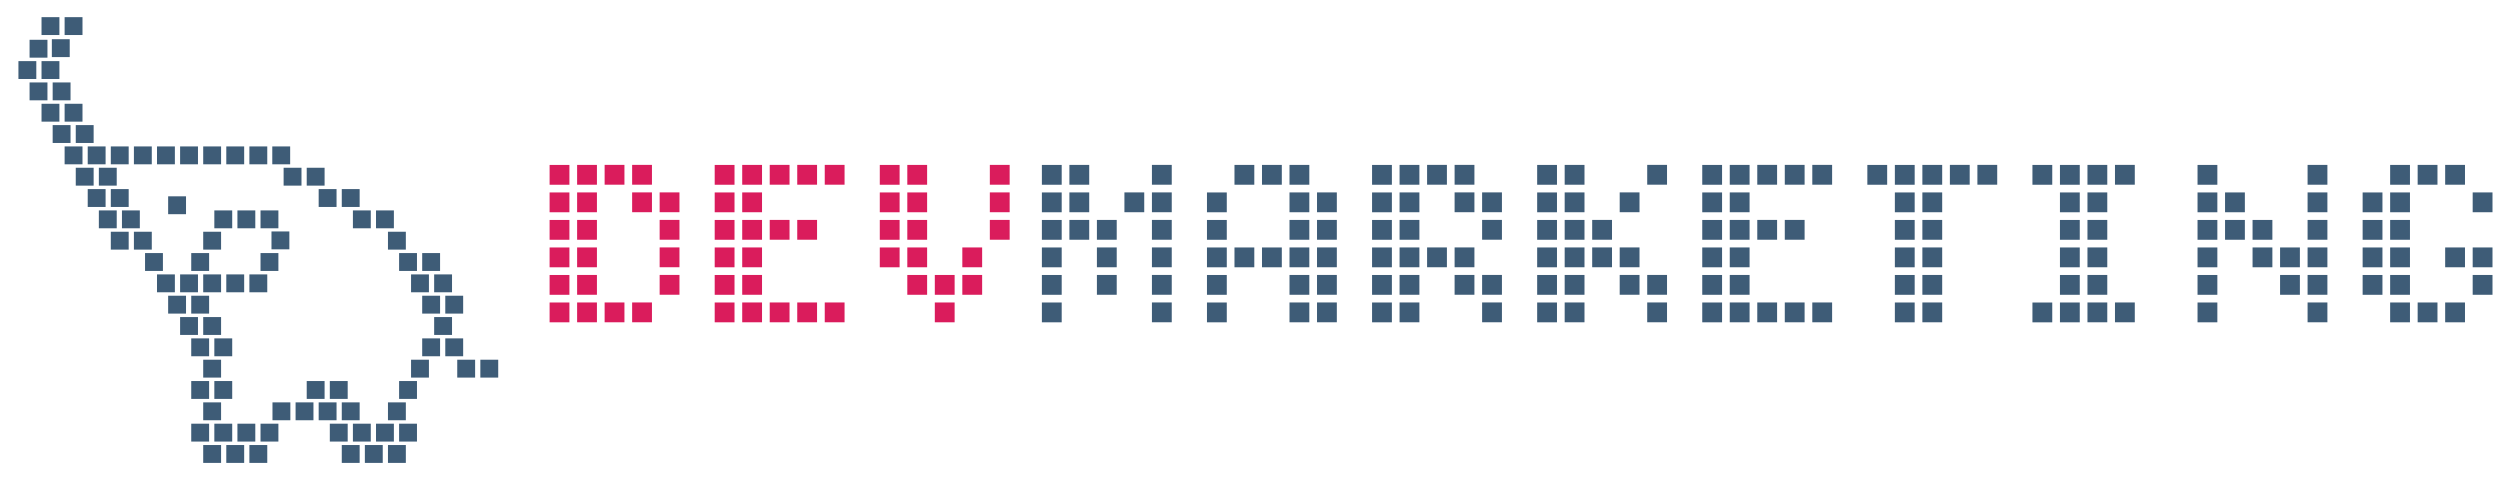 <?xml version="1.0" encoding="UTF-8"?><svg xmlns="http://www.w3.org/2000/svg" viewBox="0 0 2306.21 442.26"><defs><style>.cls-1{fill:#3e5c77;}.cls-1,.cls-2{stroke-width:0px;}.cls-2{fill:#da1c5c;}</style></defs><g id="Layer_1"><rect class="cls-1" x="47.83" y="36.17" width="16.49" height="16.49"/><rect class="cls-1" x="27.28" y="36.7" width="16.49" height="16.49"/><rect class="cls-1" x="17" y="56.38" width="16.49" height="16.49"/><rect class="cls-1" x="38.31" y="56.38" width="16.49" height="16.49"/><rect class="cls-1" x="27.28" y="76.05" width="16.49" height="16.49"/><rect class="cls-1" x="48.58" y="76.05" width="16.49" height="16.49"/><rect class="cls-1" x="38.31" y="95.73" width="16.49" height="16.49"/><rect class="cls-1" x="59.61" y="95.73" width="16.49" height="16.49"/><rect class="cls-1" x="38.31" y="15.82" width="16.49" height="16.49"/><rect class="cls-1" x="59.61" y="15.82" width="16.49" height="16.49"/><rect class="cls-1" x="48.58" y="115.4" width="16.49" height="16.49"/><rect class="cls-1" x="69.89" y="115.4" width="16.49" height="16.49"/><rect class="cls-1" x="59.61" y="135.08" width="16.49" height="16.49"/><rect class="cls-1" x="80.92" y="135.08" width="16.49" height="16.49"/><rect class="cls-1" x="102.22" y="135.08" width="16.49" height="16.49"/><rect class="cls-1" x="123.53" y="135.08" width="16.49" height="16.49"/><rect class="cls-1" x="144.83" y="135.08" width="16.49" height="16.49"/><rect class="cls-1" x="166.14" y="135.08" width="16.49" height="16.49"/><rect class="cls-1" x="187.45" y="135.08" width="16.49" height="16.49"/><rect class="cls-1" x="208.75" y="135.08" width="16.49" height="16.49"/><rect class="cls-1" x="230.06" y="135.08" width="16.49" height="16.49"/><rect class="cls-1" x="251.18" y="135.08" width="16.49" height="16.49"/><rect class="cls-1" x="69.89" y="154.75" width="16.49" height="16.49"/><rect class="cls-1" x="91.19" y="154.75" width="16.49" height="16.49"/><rect class="cls-1" x="261.63" y="154.75" width="16.49" height="16.49"/><rect class="cls-1" x="282.94" y="154.75" width="16.49" height="16.49"/><rect class="cls-1" x="80.92" y="174.43" width="16.49" height="16.49"/><rect class="cls-1" x="102.22" y="174.43" width="16.49" height="16.49"/><rect class="cls-1" x="293.97" y="174.43" width="16.49" height="16.49"/><rect class="cls-1" x="315.28" y="174.43" width="16.49" height="16.49"/><rect class="cls-1" x="91.19" y="194.1" width="16.49" height="16.49"/><rect class="cls-1" x="112.5" y="194.1" width="16.49" height="16.49"/><rect class="cls-1" x="155.11" y="181.1" width="16.49" height="16.49"/><rect class="cls-1" x="197.72" y="194.1" width="16.49" height="16.49"/><rect class="cls-1" x="219.02" y="194.1" width="16.49" height="16.49"/><rect class="cls-1" x="240.33" y="194.1" width="16.49" height="16.49"/><rect class="cls-1" x="250.44" y="213.51" width="16.49" height="16.49"/><rect class="cls-1" x="325.55" y="194.1" width="16.49" height="16.49"/><rect class="cls-1" x="346.86" y="194.1" width="16.49" height="16.49"/><rect class="cls-1" x="102.22" y="213.78" width="16.49" height="16.49"/><rect class="cls-1" x="123.53" y="213.78" width="16.49" height="16.49"/><rect class="cls-1" x="187.45" y="213.78" width="16.49" height="16.49"/><rect class="cls-1" x="357.89" y="213.78" width="16.49" height="16.49"/><rect class="cls-1" x="133.8" y="233.45" width="16.49" height="16.49"/><rect class="cls-1" x="176.41" y="233.45" width="16.49" height="16.49"/><rect class="cls-1" x="240.33" y="233.45" width="16.49" height="16.49"/><rect class="cls-1" x="368.16" y="233.45" width="16.49" height="16.49"/><rect class="cls-1" x="389.47" y="233.45" width="16.49" height="16.49"/><rect class="cls-1" x="144.83" y="253.13" width="16.49" height="16.49"/><rect class="cls-1" x="166.14" y="253.13" width="16.49" height="16.49"/><rect class="cls-1" x="187.45" y="253.13" width="16.49" height="16.49"/><rect class="cls-1" x="208.75" y="253.13" width="16.49" height="16.49"/><rect class="cls-1" x="230.06" y="253.13" width="16.49" height="16.49"/><rect class="cls-1" x="379.19" y="253.13" width="16.49" height="16.49"/><rect class="cls-1" x="400.5" y="253.13" width="16.49" height="16.49"/><rect class="cls-1" x="155.11" y="272.8" width="16.49" height="16.49"/><rect class="cls-1" x="176.41" y="272.8" width="16.49" height="16.49"/><rect class="cls-1" x="389.47" y="272.8" width="16.49" height="16.49"/><rect class="cls-1" x="410.77" y="272.8" width="16.49" height="16.49"/><rect class="cls-1" x="166.14" y="292.48" width="16.49" height="16.49"/><rect class="cls-1" x="187.45" y="292.48" width="16.49" height="16.49"/><rect class="cls-1" x="400.5" y="292.48" width="16.49" height="16.49"/><rect class="cls-1" x="176.41" y="312.15" width="16.49" height="16.49"/><rect class="cls-1" x="197.72" y="312.15" width="16.49" height="16.49"/><rect class="cls-1" x="389.47" y="312.15" width="16.49" height="16.49"/><rect class="cls-1" x="410.77" y="312.15" width="16.49" height="16.49"/><rect class="cls-1" x="187.45" y="331.83" width="16.49" height="16.49"/><rect class="cls-1" x="379.19" y="331.83" width="16.49" height="16.49"/><rect class="cls-1" x="421.8" y="331.83" width="16.49" height="16.49"/><rect class="cls-1" x="443.11" y="331.83" width="16.49" height="16.49"/><rect class="cls-1" x="176.41" y="351.5" width="16.49" height="16.49"/><rect class="cls-1" x="197.72" y="351.5" width="16.49" height="16.49"/><rect class="cls-1" x="282.94" y="351.5" width="16.49" height="16.49"/><rect class="cls-1" x="304.25" y="351.5" width="16.49" height="16.49"/><rect class="cls-1" x="368.16" y="351.5" width="16.49" height="16.49"/><rect class="cls-1" x="187.45" y="371.18" width="16.49" height="16.49"/><rect class="cls-1" x="251.36" y="371.18" width="16.49" height="16.49"/><rect class="cls-1" x="272.67" y="371.18" width="16.49" height="16.49"/><rect class="cls-1" x="293.97" y="371.18" width="16.49" height="16.49"/><rect class="cls-1" x="315.28" y="371.18" width="16.49" height="16.49"/><rect class="cls-1" x="357.89" y="371.18" width="16.49" height="16.49"/><rect class="cls-1" x="176.41" y="390.85" width="16.49" height="16.49"/><rect class="cls-1" x="197.72" y="390.85" width="16.49" height="16.49"/><rect class="cls-1" x="219.02" y="390.85" width="16.49" height="16.49"/><rect class="cls-1" x="240.33" y="390.85" width="16.49" height="16.49"/><rect class="cls-1" x="304.25" y="390.85" width="16.49" height="16.49"/><rect class="cls-1" x="325.55" y="390.85" width="16.49" height="16.49"/><rect class="cls-1" x="346.86" y="390.85" width="16.49" height="16.49"/><rect class="cls-1" x="368.16" y="390.85" width="16.49" height="16.49"/><rect class="cls-1" x="187.45" y="410.53" width="16.49" height="16.49"/><rect class="cls-1" x="208.75" y="410.53" width="16.49" height="16.49"/><rect class="cls-1" x="230.06" y="410.53" width="16.49" height="16.49"/><rect class="cls-1" x="315.28" y="410.53" width="16.49" height="16.49"/><rect class="cls-1" x="336.58" y="410.53" width="16.49" height="16.49"/><rect class="cls-1" x="357.89" y="410.53" width="16.49" height="16.49"/></g><g id="Layer_3"><path class="cls-2" d="m525.28,170.43h-18.28v-18.28h18.28v18.28Zm0,25.38h-18.28v-18.28h18.28v18.28Zm0,25.38h-18.28v-18.28h18.28v18.28Zm0,25.38h-18.28v-18.28h18.28v18.28Zm0,25.38h-18.28v-18.28h18.28v18.28Zm0,25.38h-18.28v-18.28h18.28v18.28Zm25.38-126.92h-18.28v-18.28h18.28v18.28Zm0,25.38h-18.28v-18.28h18.28v18.28Zm0,25.38h-18.28v-18.28h18.28v18.28Zm0,25.38h-18.28v-18.28h18.28v18.28Zm0,25.38h-18.28v-18.28h18.28v18.28Zm0,25.38h-18.28v-18.28h18.28v18.28Zm25.38-126.92h-18.28v-18.28h18.28v18.28Zm0,126.92h-18.28v-18.28h18.28v18.28Zm25.38-126.92h-18.28v-18.28h18.28v18.28Zm0,25.38h-18.28v-18.28h18.28v18.28Zm0,101.53h-18.28v-18.28h18.28v18.28Zm25.38-101.53h-18.28v-18.28h18.28v18.28Zm0,25.38h-18.28v-18.28h18.28v18.28Zm0,25.38h-18.28v-18.28h18.28v18.28Zm0,25.38h-18.28v-18.28h18.28v18.28Z"/><path class="cls-2" d="m677.58,170.43h-18.28v-18.28h18.28v18.28Zm0,25.38h-18.28v-18.28h18.28v18.28Zm0,25.38h-18.28v-18.28h18.28v18.28Zm0,25.38h-18.28v-18.28h18.28v18.28Zm0,25.38h-18.28v-18.28h18.28v18.28Zm0,25.38h-18.28v-18.28h18.28v18.28Zm25.38-126.92h-18.28v-18.28h18.28v18.28Zm0,25.38h-18.28v-18.28h18.28v18.28Zm0,25.38h-18.28v-18.28h18.28v18.28Zm0,25.38h-18.28v-18.28h18.28v18.28Zm0,25.38h-18.28v-18.28h18.28v18.28Zm0,25.38h-18.28v-18.28h18.28v18.28Zm25.38-126.92h-18.28v-18.28h18.28v18.28Zm0,50.77h-18.28v-18.28h18.28v18.28Zm0,76.15h-18.28v-18.28h18.28v18.28Zm25.38-126.92h-18.28v-18.28h18.28v18.28Zm0,50.77h-18.28v-18.28h18.28v18.28Zm0,76.15h-18.28v-18.28h18.28v18.28Zm25.38-126.92h-18.28v-18.28h18.28v18.28Zm0,126.92h-18.28v-18.28h18.28v18.28Z"/><path class="cls-2" d="m829.87,170.43h-18.28v-18.28h18.28v18.28Zm0,25.38h-18.28v-18.28h18.28v18.28Zm0,25.38h-18.28v-18.28h18.28v18.28Zm0,25.38h-18.28v-18.28h18.28v18.28Zm25.38-76.15h-18.28v-18.28h18.28v18.28Zm0,25.38h-18.28v-18.28h18.28v18.28Zm0,25.38h-18.28v-18.28h18.28v18.28Zm0,25.38h-18.28v-18.28h18.28v18.28Zm0,25.38h-18.28v-18.28h18.28v18.28Zm25.38,0h-18.28v-18.28h18.28v18.28Zm0,25.38h-18.28v-18.28h18.28v18.28Zm25.38-50.77h-18.28v-18.28h18.28v18.28Zm0,25.38h-18.28v-18.28h18.28v18.28Zm25.38-101.53h-18.28v-18.28h18.28v18.28Zm0,25.38h-18.28v-18.28h18.28v18.28Zm0,25.38h-18.28v-18.28h18.28v18.28Z"/><path class="cls-1" d="m979.4,170.43h-18.28v-18.28h18.28v18.28Zm0,25.38h-18.28v-18.28h18.28v18.28Zm0,25.38h-18.28v-18.28h18.28v18.28Zm0,25.38h-18.28v-18.28h18.28v18.28Zm0,25.38h-18.28v-18.28h18.28v18.28Zm0,25.38h-18.28v-18.28h18.28v18.28Zm25.38-126.92h-18.28v-18.28h18.28v18.28Zm0,25.38h-18.28v-18.28h18.28v18.28Zm0,25.38h-18.28v-18.28h18.28v18.28Zm25.38,0h-18.28v-18.28h18.28v18.28Zm0,25.38h-18.28v-18.28h18.28v18.28Zm0,25.38h-18.28v-18.28h18.28v18.28Zm25.38-76.15h-18.28v-18.28h18.28v18.28Zm25.38-25.38h-18.28v-18.28h18.28v18.28Zm0,25.38h-18.28v-18.28h18.28v18.28Zm0,25.38h-18.28v-18.28h18.28v18.28Zm0,25.38h-18.28v-18.28h18.28v18.28Zm0,25.38h-18.28v-18.28h18.28v18.28Zm0,25.38h-18.28v-18.28h18.28v18.28Z"/><path class="cls-1" d="m1131.69,195.81h-18.28v-18.28h18.28v18.28Zm0,25.38h-18.28v-18.28h18.28v18.28Zm0,25.38h-18.28v-18.28h18.28v18.28Zm0,25.38h-18.28v-18.28h18.28v18.28Zm0,25.38h-18.28v-18.28h18.28v18.28Zm25.38-126.92h-18.28v-18.28h18.28v18.28Zm0,76.15h-18.28v-18.28h18.28v18.28Zm25.38-76.15h-18.28v-18.28h18.28v18.28Zm0,76.15h-18.28v-18.28h18.28v18.28Zm25.38-76.15h-18.28v-18.28h18.28v18.28Zm0,25.38h-18.28v-18.28h18.28v18.28Zm0,25.38h-18.28v-18.28h18.28v18.28Zm0,25.38h-18.28v-18.28h18.28v18.28Zm0,25.38h-18.28v-18.28h18.28v18.28Zm0,25.38h-18.28v-18.28h18.28v18.28Zm25.38-101.53h-18.28v-18.28h18.28v18.28Zm0,25.38h-18.28v-18.28h18.28v18.28Zm0,25.38h-18.28v-18.28h18.28v18.28Zm0,25.38h-18.28v-18.28h18.28v18.28Zm0,25.38h-18.28v-18.28h18.28v18.28Z"/><path class="cls-1" d="m1283.99,170.43h-18.28v-18.28h18.28v18.28Zm0,25.38h-18.28v-18.28h18.28v18.28Zm0,25.38h-18.28v-18.28h18.28v18.28Zm0,25.38h-18.28v-18.28h18.28v18.28Zm0,25.38h-18.28v-18.28h18.28v18.28Zm0,25.38h-18.28v-18.28h18.28v18.28Zm25.38-126.92h-18.28v-18.28h18.28v18.28Zm0,25.38h-18.28v-18.28h18.28v18.28Zm0,25.38h-18.28v-18.28h18.28v18.28Zm0,25.38h-18.28v-18.28h18.28v18.28Zm0,25.38h-18.28v-18.28h18.28v18.28Zm0,25.38h-18.28v-18.28h18.28v18.28Zm25.38-126.92h-18.28v-18.28h18.28v18.28Zm0,76.15h-18.28v-18.28h18.28v18.28Zm25.38-76.15h-18.28v-18.28h18.28v18.28Zm0,25.38h-18.28v-18.28h18.28v18.28Zm0,50.77h-18.28v-18.28h18.28v18.28Zm0,25.38h-18.28v-18.28h18.28v18.28Zm25.38-76.15h-18.28v-18.28h18.28v18.28Zm0,25.38h-18.28v-18.28h18.28v18.28Zm0,50.77h-18.28v-18.28h18.28v18.28Zm0,25.38h-18.28v-18.28h18.28v18.28Z"/><path class="cls-1" d="m1436.29,170.43h-18.28v-18.28h18.28v18.28Zm0,25.38h-18.28v-18.28h18.28v18.28Zm0,25.38h-18.28v-18.28h18.28v18.28Zm0,25.38h-18.28v-18.28h18.28v18.28Zm0,25.38h-18.28v-18.28h18.28v18.28Zm0,25.38h-18.28v-18.28h18.28v18.28Zm25.38-126.92h-18.28v-18.28h18.28v18.28Zm0,25.38h-18.28v-18.28h18.28v18.28Zm0,25.38h-18.28v-18.28h18.28v18.28Zm0,25.38h-18.28v-18.28h18.28v18.28Zm0,25.38h-18.28v-18.28h18.28v18.28Zm0,25.38h-18.28v-18.28h18.28v18.28Zm25.38-76.15h-18.28v-18.28h18.28v18.28Zm0,25.38h-18.28v-18.28h18.28v18.28Zm25.38-50.77h-18.28v-18.28h18.28v18.28Zm0,50.77h-18.28v-18.28h18.28v18.28Zm0,25.38h-18.28v-18.28h18.28v18.28Zm25.38-101.53h-18.28v-18.28h18.28v18.28Zm0,101.53h-18.28v-18.28h18.28v18.28Zm0,25.38h-18.28v-18.28h18.28v18.28Z"/><path class="cls-1" d="m1588.58,170.43h-18.28v-18.28h18.28v18.28Zm0,25.38h-18.28v-18.28h18.28v18.28Zm0,25.38h-18.28v-18.28h18.28v18.28Zm0,25.38h-18.28v-18.28h18.28v18.28Zm0,25.38h-18.28v-18.28h18.28v18.28Zm0,25.38h-18.28v-18.28h18.28v18.28Zm25.38-126.92h-18.28v-18.28h18.28v18.28Zm0,25.38h-18.28v-18.28h18.28v18.28Zm0,25.38h-18.28v-18.28h18.28v18.28Zm0,25.38h-18.28v-18.28h18.28v18.28Zm0,25.38h-18.28v-18.28h18.28v18.28Zm0,25.38h-18.28v-18.28h18.28v18.28Zm25.38-126.92h-18.28v-18.28h18.28v18.28Zm0,50.77h-18.28v-18.28h18.28v18.28Zm0,76.15h-18.28v-18.28h18.28v18.28Zm25.38-126.92h-18.28v-18.28h18.28v18.28Zm0,50.77h-18.28v-18.28h18.28v18.28Zm0,76.15h-18.28v-18.28h18.28v18.28Zm25.38-126.92h-18.28v-18.28h18.28v18.28Zm0,126.92h-18.28v-18.28h18.28v18.28Z"/><path class="cls-1" d="m1740.88,170.43h-18.28v-18.28h18.28v18.28Zm25.38,0h-18.28v-18.28h18.28v18.28Zm0,25.38h-18.28v-18.28h18.28v18.28Zm0,25.38h-18.28v-18.28h18.28v18.28Zm0,25.38h-18.28v-18.28h18.28v18.28Zm0,25.38h-18.28v-18.28h18.28v18.28Zm0,25.38h-18.28v-18.28h18.28v18.28Zm25.38-126.92h-18.28v-18.28h18.28v18.28Zm0,25.38h-18.28v-18.28h18.28v18.28Zm0,25.38h-18.28v-18.28h18.28v18.28Zm0,25.38h-18.28v-18.28h18.28v18.28Zm0,25.38h-18.28v-18.28h18.28v18.28Zm0,25.38h-18.28v-18.28h18.28v18.28Zm25.38-126.92h-18.28v-18.28h18.28v18.28Zm25.38,0h-18.28v-18.28h18.28v18.28Z"/><path class="cls-1" d="m1893.17,170.43h-18.28v-18.28h18.28v18.28Zm0,126.92h-18.28v-18.28h18.28v18.28Zm25.38-126.92h-18.28v-18.28h18.28v18.28Zm0,25.38h-18.28v-18.28h18.28v18.28Zm0,25.38h-18.28v-18.28h18.28v18.28Zm0,25.38h-18.28v-18.28h18.28v18.28Zm0,25.38h-18.28v-18.28h18.28v18.28Zm0,25.38h-18.28v-18.28h18.28v18.28Zm25.38-126.92h-18.28v-18.28h18.28v18.28Zm0,25.38h-18.28v-18.28h18.28v18.28Zm0,25.38h-18.28v-18.28h18.28v18.28Zm0,25.38h-18.28v-18.28h18.28v18.28Zm0,25.38h-18.28v-18.28h18.28v18.28Zm0,25.38h-18.28v-18.28h18.28v18.28Zm25.38-126.92h-18.28v-18.28h18.28v18.28Zm0,126.92h-18.28v-18.28h18.28v18.28Z"/><path class="cls-1" d="m2045.47,170.43h-18.28v-18.28h18.28v18.28Zm0,25.38h-18.28v-18.28h18.28v18.28Zm0,25.38h-18.28v-18.28h18.28v18.28Zm0,25.38h-18.28v-18.28h18.28v18.28Zm0,25.38h-18.28v-18.28h18.28v18.28Zm0,25.38h-18.28v-18.28h18.28v18.28Zm25.38-101.53h-18.28v-18.28h18.28v18.28Zm0,25.38h-18.28v-18.28h18.28v18.28Zm25.38,0h-18.28v-18.28h18.28v18.28Zm0,25.38h-18.28v-18.28h18.28v18.28Zm25.38,0h-18.28v-18.28h18.28v18.28Zm0,25.38h-18.28v-18.28h18.28v18.28Zm25.38-101.53h-18.28v-18.28h18.28v18.28Zm0,25.38h-18.28v-18.28h18.28v18.28Zm0,25.38h-18.28v-18.28h18.28v18.28Zm0,25.38h-18.28v-18.28h18.28v18.28Zm0,25.38h-18.28v-18.28h18.28v18.28Zm0,25.38h-18.28v-18.28h18.28v18.28Z"/><path class="cls-1" d="m2197.77,195.81h-18.28v-18.28h18.28v18.28Zm0,25.38h-18.28v-18.28h18.28v18.28Zm0,25.38h-18.28v-18.28h18.28v18.28Zm0,25.38h-18.28v-18.28h18.28v18.28Zm25.38-101.53h-18.28v-18.28h18.28v18.28Zm0,25.38h-18.28v-18.28h18.28v18.28Zm0,25.38h-18.28v-18.28h18.28v18.28Zm0,25.38h-18.28v-18.28h18.28v18.28Zm0,25.38h-18.28v-18.28h18.28v18.28Zm0,25.38h-18.28v-18.28h18.28v18.28Zm25.38-126.92h-18.28v-18.28h18.28v18.28Zm0,126.92h-18.28v-18.28h18.28v18.28Zm25.38-126.92h-18.28v-18.28h18.28v18.28Zm0,76.15h-18.28v-18.28h18.28v18.28Zm0,50.77h-18.28v-18.28h18.28v18.28Zm25.38-101.53h-18.28v-18.28h18.28v18.28Zm0,50.77h-18.28v-18.28h18.28v18.28Zm0,25.38h-18.28v-18.28h18.28v18.28Z"/></g></svg>
